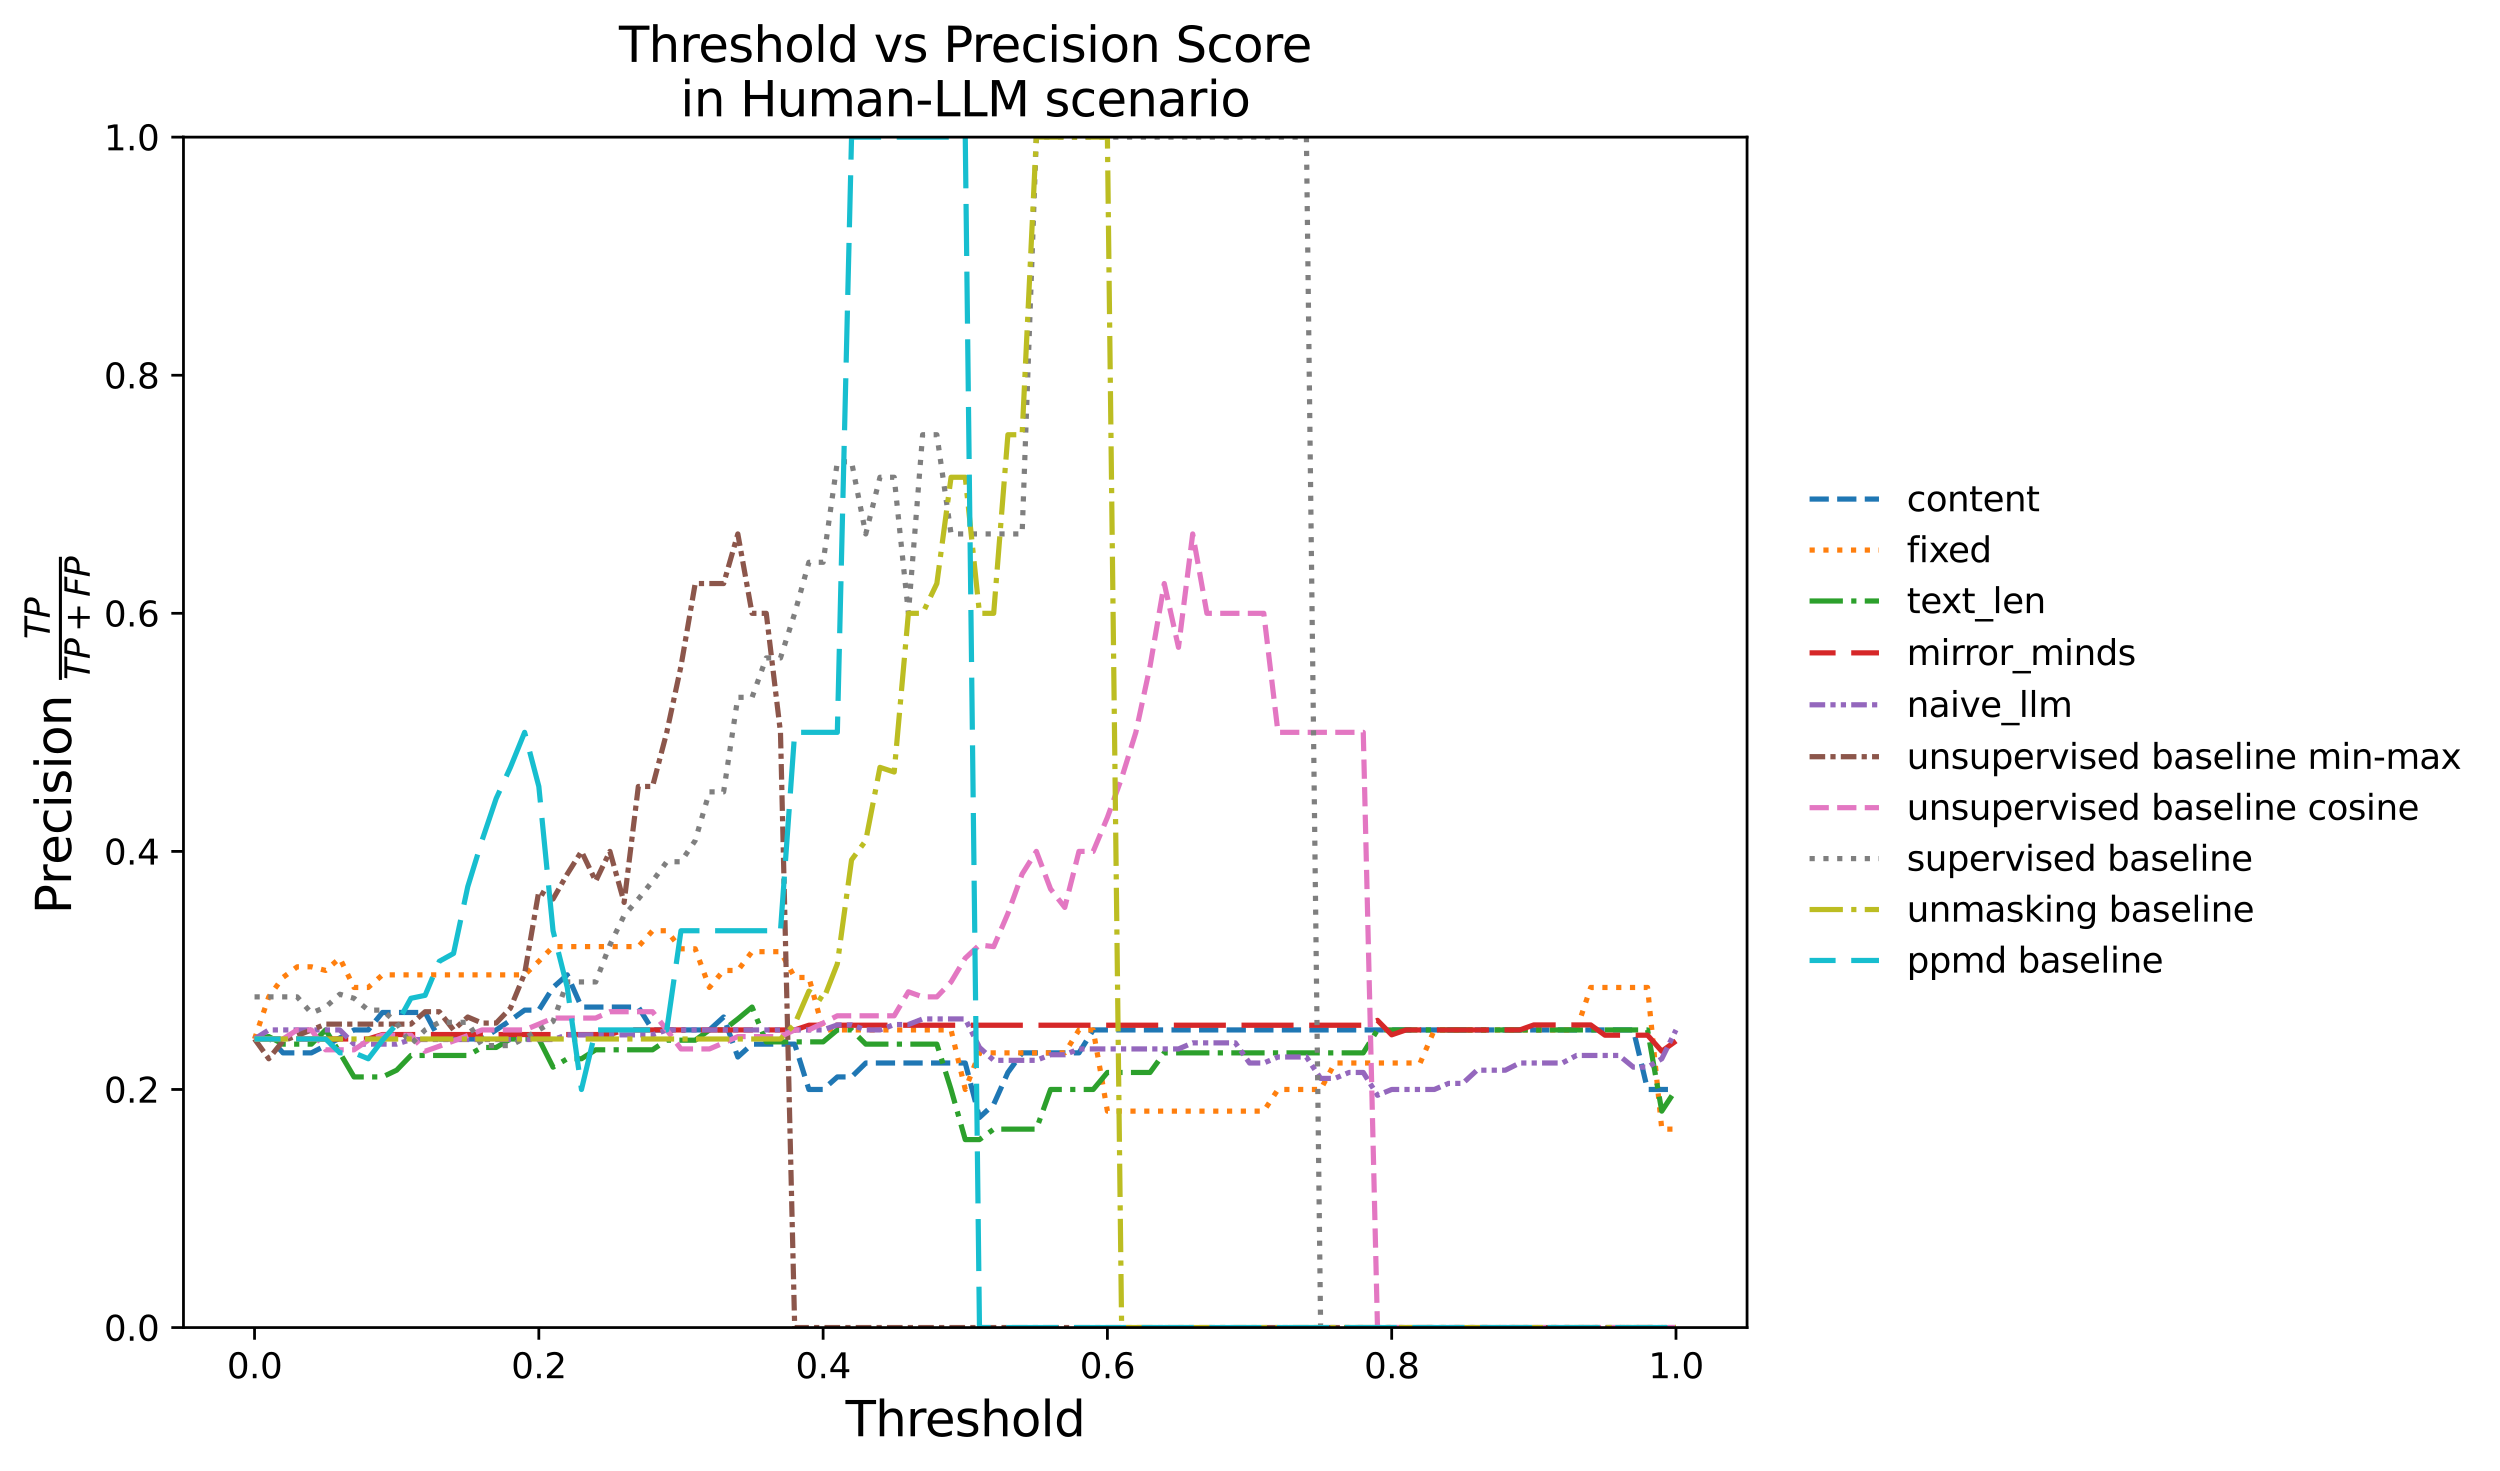 <?xml version="1.0" encoding="utf-8" standalone="no"?>
<!DOCTYPE svg PUBLIC "-//W3C//DTD SVG 1.1//EN"
  "http://www.w3.org/Graphics/SVG/1.1/DTD/svg11.dtd">
<svg xmlns:xlink="http://www.w3.org/1999/xlink" width="720.333pt" height="423.942pt" viewBox="0 0 720.333 423.942" xmlns="http://www.w3.org/2000/svg" version="1.1">
 <defs>
  <style type="text/css">*{stroke-linejoin: round; stroke-linecap: butt}</style>
 </defs>
 <g id="figure_1">
  <g id="patch_1">
   <path d="M 0 423.942 
L 720.333 423.942 
L 720.333 0 
L 0 0 
z
" style="fill: #ffffff"/>
  </g>
  <g id="axes_1">
   <g id="patch_2">
    <path d="M 52.863 382.515 
L 503.386 382.515 
L 503.386 39.515 
L 52.863 39.515 
z
" style="fill: #ffffff"/>
   </g>
   <g id="matplotlib.axis_1">
    <g id="xtick_1">
     <g id="line2d_1">
      <defs>
       <path id="m70b11cc7d7" d="M 0 0 
L 0 3.5 
" style="stroke: #000000; stroke-width: 0.8"/>
      </defs>
      <g>
       <use xlink:href="#m70b11cc7d7" x="73.341" y="382.515" style="stroke: #000000; stroke-width: 0.8"/>
      </g>
     </g>
     <g id="text_1">
      <!-- 0.0 -->
      <g transform="translate(65.39 397.113) scale(0.1 -0.1)">
       <defs>
        <path id="DejaVuSans-30" d="M 2034 4250 
Q 1547 4250 1301 3770 
Q 1056 3291 1056 2328 
Q 1056 1369 1301 889 
Q 1547 409 2034 409 
Q 2525 409 2770 889 
Q 3016 1369 3016 2328 
Q 3016 3291 2770 3770 
Q 2525 4250 2034 4250 
z
M 2034 4750 
Q 2819 4750 3233 4129 
Q 3647 3509 3647 2328 
Q 3647 1150 3233 529 
Q 2819 -91 2034 -91 
Q 1250 -91 836 529 
Q 422 1150 422 2328 
Q 422 3509 836 4129 
Q 1250 4750 2034 4750 
z
" transform="scale(0.016)"/>
        <path id="DejaVuSans-2e" d="M 684 794 
L 1344 794 
L 1344 0 
L 684 0 
L 684 794 
z
" transform="scale(0.016)"/>
       </defs>
       <use xlink:href="#DejaVuSans-30"/>
       <use xlink:href="#DejaVuSans-2e" transform="translate(63.623 0)"/>
       <use xlink:href="#DejaVuSans-30" transform="translate(95.41 0)"/>
      </g>
     </g>
    </g>
    <g id="xtick_2">
     <g id="line2d_2">
      <g>
       <use xlink:href="#m70b11cc7d7" x="155.255" y="382.515" style="stroke: #000000; stroke-width: 0.8"/>
      </g>
     </g>
     <g id="text_2">
      <!-- 0.2 -->
      <g transform="translate(147.303 397.113) scale(0.1 -0.1)">
       <defs>
        <path id="DejaVuSans-32" d="M 1228 531 
L 3431 531 
L 3431 0 
L 469 0 
L 469 531 
Q 828 903 1448 1529 
Q 2069 2156 2228 2338 
Q 2531 2678 2651 2914 
Q 2772 3150 2772 3378 
Q 2772 3750 2511 3984 
Q 2250 4219 1831 4219 
Q 1534 4219 1204 4116 
Q 875 4013 500 3803 
L 500 4441 
Q 881 4594 1212 4672 
Q 1544 4750 1819 4750 
Q 2544 4750 2975 4387 
Q 3406 4025 3406 3419 
Q 3406 3131 3298 2873 
Q 3191 2616 2906 2266 
Q 2828 2175 2409 1742 
Q 1991 1309 1228 531 
z
" transform="scale(0.016)"/>
       </defs>
       <use xlink:href="#DejaVuSans-30"/>
       <use xlink:href="#DejaVuSans-2e" transform="translate(63.623 0)"/>
       <use xlink:href="#DejaVuSans-32" transform="translate(95.41 0)"/>
      </g>
     </g>
    </g>
    <g id="xtick_3">
     <g id="line2d_3">
      <g>
       <use xlink:href="#m70b11cc7d7" x="237.168" y="382.515" style="stroke: #000000; stroke-width: 0.8"/>
      </g>
     </g>
     <g id="text_3">
      <!-- 0.4 -->
      <g transform="translate(229.216 397.113) scale(0.1 -0.1)">
       <defs>
        <path id="DejaVuSans-34" d="M 2419 4116 
L 825 1625 
L 2419 1625 
L 2419 4116 
z
M 2253 4666 
L 3047 4666 
L 3047 1625 
L 3713 1625 
L 3713 1100 
L 3047 1100 
L 3047 0 
L 2419 0 
L 2419 1100 
L 313 1100 
L 313 1709 
L 2253 4666 
z
" transform="scale(0.016)"/>
       </defs>
       <use xlink:href="#DejaVuSans-30"/>
       <use xlink:href="#DejaVuSans-2e" transform="translate(63.623 0)"/>
       <use xlink:href="#DejaVuSans-34" transform="translate(95.41 0)"/>
      </g>
     </g>
    </g>
    <g id="xtick_4">
     <g id="line2d_4">
      <g>
       <use xlink:href="#m70b11cc7d7" x="319.081" y="382.515" style="stroke: #000000; stroke-width: 0.8"/>
      </g>
     </g>
     <g id="text_4">
      <!-- 0.6 -->
      <g transform="translate(311.13 397.113) scale(0.1 -0.1)">
       <defs>
        <path id="DejaVuSans-36" d="M 2113 2584 
Q 1688 2584 1439 2293 
Q 1191 2003 1191 1497 
Q 1191 994 1439 701 
Q 1688 409 2113 409 
Q 2538 409 2786 701 
Q 3034 994 3034 1497 
Q 3034 2003 2786 2293 
Q 2538 2584 2113 2584 
z
M 3366 4563 
L 3366 3988 
Q 3128 4100 2886 4159 
Q 2644 4219 2406 4219 
Q 1781 4219 1451 3797 
Q 1122 3375 1075 2522 
Q 1259 2794 1537 2939 
Q 1816 3084 2150 3084 
Q 2853 3084 3261 2657 
Q 3669 2231 3669 1497 
Q 3669 778 3244 343 
Q 2819 -91 2113 -91 
Q 1303 -91 875 529 
Q 447 1150 447 2328 
Q 447 3434 972 4092 
Q 1497 4750 2381 4750 
Q 2619 4750 2861 4703 
Q 3103 4656 3366 4563 
z
" transform="scale(0.016)"/>
       </defs>
       <use xlink:href="#DejaVuSans-30"/>
       <use xlink:href="#DejaVuSans-2e" transform="translate(63.623 0)"/>
       <use xlink:href="#DejaVuSans-36" transform="translate(95.41 0)"/>
      </g>
     </g>
    </g>
    <g id="xtick_5">
     <g id="line2d_5">
      <g>
       <use xlink:href="#m70b11cc7d7" x="400.995" y="382.515" style="stroke: #000000; stroke-width: 0.8"/>
      </g>
     </g>
     <g id="text_5">
      <!-- 0.8 -->
      <g transform="translate(393.043 397.113) scale(0.1 -0.1)">
       <defs>
        <path id="DejaVuSans-38" d="M 2034 2216 
Q 1584 2216 1326 1975 
Q 1069 1734 1069 1313 
Q 1069 891 1326 650 
Q 1584 409 2034 409 
Q 2484 409 2743 651 
Q 3003 894 3003 1313 
Q 3003 1734 2745 1975 
Q 2488 2216 2034 2216 
z
M 1403 2484 
Q 997 2584 770 2862 
Q 544 3141 544 3541 
Q 544 4100 942 4425 
Q 1341 4750 2034 4750 
Q 2731 4750 3128 4425 
Q 3525 4100 3525 3541 
Q 3525 3141 3298 2862 
Q 3072 2584 2669 2484 
Q 3125 2378 3379 2068 
Q 3634 1759 3634 1313 
Q 3634 634 3220 271 
Q 2806 -91 2034 -91 
Q 1263 -91 848 271 
Q 434 634 434 1313 
Q 434 1759 690 2068 
Q 947 2378 1403 2484 
z
M 1172 3481 
Q 1172 3119 1398 2916 
Q 1625 2713 2034 2713 
Q 2441 2713 2670 2916 
Q 2900 3119 2900 3481 
Q 2900 3844 2670 4047 
Q 2441 4250 2034 4250 
Q 1625 4250 1398 4047 
Q 1172 3844 1172 3481 
z
" transform="scale(0.016)"/>
       </defs>
       <use xlink:href="#DejaVuSans-30"/>
       <use xlink:href="#DejaVuSans-2e" transform="translate(63.623 0)"/>
       <use xlink:href="#DejaVuSans-38" transform="translate(95.41 0)"/>
      </g>
     </g>
    </g>
    <g id="xtick_6">
     <g id="line2d_6">
      <g>
       <use xlink:href="#m70b11cc7d7" x="482.908" y="382.515" style="stroke: #000000; stroke-width: 0.8"/>
      </g>
     </g>
     <g id="text_6">
      <!-- 1.0 -->
      <g transform="translate(474.956 397.113) scale(0.1 -0.1)">
       <defs>
        <path id="DejaVuSans-31" d="M 794 531 
L 1825 531 
L 1825 4091 
L 703 3866 
L 703 4441 
L 1819 4666 
L 2450 4666 
L 2450 531 
L 3481 531 
L 3481 0 
L 794 0 
L 794 531 
z
" transform="scale(0.016)"/>
       </defs>
       <use xlink:href="#DejaVuSans-31"/>
       <use xlink:href="#DejaVuSans-2e" transform="translate(63.623 0)"/>
       <use xlink:href="#DejaVuSans-30" transform="translate(95.41 0)"/>
      </g>
     </g>
    </g>
    <g id="text_7">
     <!-- Threshold -->
     <g transform="translate(243.631 413.831) scale(0.14 -0.14)">
      <defs>
       <path id="DejaVuSans-54" d="M -19 4666 
L 3928 4666 
L 3928 4134 
L 2272 4134 
L 2272 0 
L 1638 0 
L 1638 4134 
L -19 4134 
L -19 4666 
z
" transform="scale(0.016)"/>
       <path id="DejaVuSans-68" d="M 3513 2113 
L 3513 0 
L 2938 0 
L 2938 2094 
Q 2938 2591 2744 2837 
Q 2550 3084 2163 3084 
Q 1697 3084 1428 2787 
Q 1159 2491 1159 1978 
L 1159 0 
L 581 0 
L 581 4863 
L 1159 4863 
L 1159 2956 
Q 1366 3272 1645 3428 
Q 1925 3584 2291 3584 
Q 2894 3584 3203 3211 
Q 3513 2838 3513 2113 
z
" transform="scale(0.016)"/>
       <path id="DejaVuSans-72" d="M 2631 2963 
Q 2534 3019 2420 3045 
Q 2306 3072 2169 3072 
Q 1681 3072 1420 2755 
Q 1159 2438 1159 1844 
L 1159 0 
L 581 0 
L 581 3500 
L 1159 3500 
L 1159 2956 
Q 1341 3275 1631 3429 
Q 1922 3584 2338 3584 
Q 2397 3584 2469 3576 
Q 2541 3569 2628 3553 
L 2631 2963 
z
" transform="scale(0.016)"/>
       <path id="DejaVuSans-65" d="M 3597 1894 
L 3597 1613 
L 953 1613 
Q 991 1019 1311 708 
Q 1631 397 2203 397 
Q 2534 397 2845 478 
Q 3156 559 3463 722 
L 3463 178 
Q 3153 47 2828 -22 
Q 2503 -91 2169 -91 
Q 1331 -91 842 396 
Q 353 884 353 1716 
Q 353 2575 817 3079 
Q 1281 3584 2069 3584 
Q 2775 3584 3186 3129 
Q 3597 2675 3597 1894 
z
M 3022 2063 
Q 3016 2534 2758 2815 
Q 2500 3097 2075 3097 
Q 1594 3097 1305 2825 
Q 1016 2553 972 2059 
L 3022 2063 
z
" transform="scale(0.016)"/>
       <path id="DejaVuSans-73" d="M 2834 3397 
L 2834 2853 
Q 2591 2978 2328 3040 
Q 2066 3103 1784 3103 
Q 1356 3103 1142 2972 
Q 928 2841 928 2578 
Q 928 2378 1081 2264 
Q 1234 2150 1697 2047 
L 1894 2003 
Q 2506 1872 2764 1633 
Q 3022 1394 3022 966 
Q 3022 478 2636 193 
Q 2250 -91 1575 -91 
Q 1294 -91 989 -36 
Q 684 19 347 128 
L 347 722 
Q 666 556 975 473 
Q 1284 391 1588 391 
Q 1994 391 2212 530 
Q 2431 669 2431 922 
Q 2431 1156 2273 1281 
Q 2116 1406 1581 1522 
L 1381 1569 
Q 847 1681 609 1914 
Q 372 2147 372 2553 
Q 372 3047 722 3315 
Q 1072 3584 1716 3584 
Q 2034 3584 2315 3537 
Q 2597 3491 2834 3397 
z
" transform="scale(0.016)"/>
       <path id="DejaVuSans-6f" d="M 1959 3097 
Q 1497 3097 1228 2736 
Q 959 2375 959 1747 
Q 959 1119 1226 758 
Q 1494 397 1959 397 
Q 2419 397 2687 759 
Q 2956 1122 2956 1747 
Q 2956 2369 2687 2733 
Q 2419 3097 1959 3097 
z
M 1959 3584 
Q 2709 3584 3137 3096 
Q 3566 2609 3566 1747 
Q 3566 888 3137 398 
Q 2709 -91 1959 -91 
Q 1206 -91 779 398 
Q 353 888 353 1747 
Q 353 2609 779 3096 
Q 1206 3584 1959 3584 
z
" transform="scale(0.016)"/>
       <path id="DejaVuSans-6c" d="M 603 4863 
L 1178 4863 
L 1178 0 
L 603 0 
L 603 4863 
z
" transform="scale(0.016)"/>
       <path id="DejaVuSans-64" d="M 2906 2969 
L 2906 4863 
L 3481 4863 
L 3481 0 
L 2906 0 
L 2906 525 
Q 2725 213 2448 61 
Q 2172 -91 1784 -91 
Q 1150 -91 751 415 
Q 353 922 353 1747 
Q 353 2572 751 3078 
Q 1150 3584 1784 3584 
Q 2172 3584 2448 3432 
Q 2725 3281 2906 2969 
z
M 947 1747 
Q 947 1113 1208 752 
Q 1469 391 1925 391 
Q 2381 391 2643 752 
Q 2906 1113 2906 1747 
Q 2906 2381 2643 2742 
Q 2381 3103 1925 3103 
Q 1469 3103 1208 2742 
Q 947 2381 947 1747 
z
" transform="scale(0.016)"/>
      </defs>
      <use xlink:href="#DejaVuSans-54"/>
      <use xlink:href="#DejaVuSans-68" transform="translate(61.084 0)"/>
      <use xlink:href="#DejaVuSans-72" transform="translate(124.463 0)"/>
      <use xlink:href="#DejaVuSans-65" transform="translate(163.326 0)"/>
      <use xlink:href="#DejaVuSans-73" transform="translate(224.85 0)"/>
      <use xlink:href="#DejaVuSans-68" transform="translate(276.949 0)"/>
      <use xlink:href="#DejaVuSans-6f" transform="translate(340.328 0)"/>
      <use xlink:href="#DejaVuSans-6c" transform="translate(401.51 0)"/>
      <use xlink:href="#DejaVuSans-64" transform="translate(429.293 0)"/>
     </g>
    </g>
   </g>
   <g id="matplotlib.axis_2">
    <g id="ytick_1">
     <g id="line2d_7">
      <defs>
       <path id="m0606073ed1" d="M 0 0 
L -3.5 0 
" style="stroke: #000000; stroke-width: 0.8"/>
      </defs>
      <g>
       <use xlink:href="#m0606073ed1" x="52.863" y="382.515" style="stroke: #000000; stroke-width: 0.8"/>
      </g>
     </g>
     <g id="text_8">
      <!-- 0.0 -->
      <g transform="translate(29.96 386.314) scale(0.1 -0.1)">
       <use xlink:href="#DejaVuSans-30"/>
       <use xlink:href="#DejaVuSans-2e" transform="translate(63.623 0)"/>
       <use xlink:href="#DejaVuSans-30" transform="translate(95.41 0)"/>
      </g>
     </g>
    </g>
    <g id="ytick_2">
     <g id="line2d_8">
      <g>
       <use xlink:href="#m0606073ed1" x="52.863" y="313.915" style="stroke: #000000; stroke-width: 0.8"/>
      </g>
     </g>
     <g id="text_9">
      <!-- 0.2 -->
      <g transform="translate(29.96 317.714) scale(0.1 -0.1)">
       <use xlink:href="#DejaVuSans-30"/>
       <use xlink:href="#DejaVuSans-2e" transform="translate(63.623 0)"/>
       <use xlink:href="#DejaVuSans-32" transform="translate(95.41 0)"/>
      </g>
     </g>
    </g>
    <g id="ytick_3">
     <g id="line2d_9">
      <g>
       <use xlink:href="#m0606073ed1" x="52.863" y="245.315" style="stroke: #000000; stroke-width: 0.8"/>
      </g>
     </g>
     <g id="text_10">
      <!-- 0.4 -->
      <g transform="translate(29.96 249.114) scale(0.1 -0.1)">
       <use xlink:href="#DejaVuSans-30"/>
       <use xlink:href="#DejaVuSans-2e" transform="translate(63.623 0)"/>
       <use xlink:href="#DejaVuSans-34" transform="translate(95.41 0)"/>
      </g>
     </g>
    </g>
    <g id="ytick_4">
     <g id="line2d_10">
      <g>
       <use xlink:href="#m0606073ed1" x="52.863" y="176.715" style="stroke: #000000; stroke-width: 0.8"/>
      </g>
     </g>
     <g id="text_11">
      <!-- 0.6 -->
      <g transform="translate(29.96 180.514) scale(0.1 -0.1)">
       <use xlink:href="#DejaVuSans-30"/>
       <use xlink:href="#DejaVuSans-2e" transform="translate(63.623 0)"/>
       <use xlink:href="#DejaVuSans-36" transform="translate(95.41 0)"/>
      </g>
     </g>
    </g>
    <g id="ytick_5">
     <g id="line2d_11">
      <g>
       <use xlink:href="#m0606073ed1" x="52.863" y="108.115" style="stroke: #000000; stroke-width: 0.8"/>
      </g>
     </g>
     <g id="text_12">
      <!-- 0.8 -->
      <g transform="translate(29.96 111.914) scale(0.1 -0.1)">
       <use xlink:href="#DejaVuSans-30"/>
       <use xlink:href="#DejaVuSans-2e" transform="translate(63.623 0)"/>
       <use xlink:href="#DejaVuSans-38" transform="translate(95.41 0)"/>
      </g>
     </g>
    </g>
    <g id="ytick_6">
     <g id="line2d_12">
      <g>
       <use xlink:href="#m0606073ed1" x="52.863" y="39.515" style="stroke: #000000; stroke-width: 0.8"/>
      </g>
     </g>
     <g id="text_13">
      <!-- 1.0 -->
      <g transform="translate(29.96 43.314) scale(0.1 -0.1)">
       <use xlink:href="#DejaVuSans-31"/>
       <use xlink:href="#DejaVuSans-2e" transform="translate(63.623 0)"/>
       <use xlink:href="#DejaVuSans-30" transform="translate(95.41 0)"/>
      </g>
     </g>
    </g>
    <g id="text_14">
     <!-- Precision $\frac{{TP}}{{TP + FP}}$ -->
     <g transform="translate(20.5 263.375) rotate(-90) scale(0.14 -0.14)">
      <defs>
       <path id="DejaVuSans-50" d="M 1259 4147 
L 1259 2394 
L 2053 2394 
Q 2494 2394 2734 2622 
Q 2975 2850 2975 3272 
Q 2975 3691 2734 3919 
Q 2494 4147 2053 4147 
L 1259 4147 
z
M 628 4666 
L 2053 4666 
Q 2838 4666 3239 4311 
Q 3641 3956 3641 3272 
Q 3641 2581 3239 2228 
Q 2838 1875 2053 1875 
L 1259 1875 
L 1259 0 
L 628 0 
L 628 4666 
z
" transform="scale(0.016)"/>
       <path id="DejaVuSans-63" d="M 3122 3366 
L 3122 2828 
Q 2878 2963 2633 3030 
Q 2388 3097 2138 3097 
Q 1578 3097 1268 2742 
Q 959 2388 959 1747 
Q 959 1106 1268 751 
Q 1578 397 2138 397 
Q 2388 397 2633 464 
Q 2878 531 3122 666 
L 3122 134 
Q 2881 22 2623 -34 
Q 2366 -91 2075 -91 
Q 1284 -91 818 406 
Q 353 903 353 1747 
Q 353 2603 823 3093 
Q 1294 3584 2113 3584 
Q 2378 3584 2631 3529 
Q 2884 3475 3122 3366 
z
" transform="scale(0.016)"/>
       <path id="DejaVuSans-69" d="M 603 3500 
L 1178 3500 
L 1178 0 
L 603 0 
L 603 3500 
z
M 603 4863 
L 1178 4863 
L 1178 4134 
L 603 4134 
L 603 4863 
z
" transform="scale(0.016)"/>
       <path id="DejaVuSans-6e" d="M 3513 2113 
L 3513 0 
L 2938 0 
L 2938 2094 
Q 2938 2591 2744 2837 
Q 2550 3084 2163 3084 
Q 1697 3084 1428 2787 
Q 1159 2491 1159 1978 
L 1159 0 
L 581 0 
L 581 3500 
L 1159 3500 
L 1159 2956 
Q 1366 3272 1645 3428 
Q 1925 3584 2291 3584 
Q 2894 3584 3203 3211 
Q 3513 2838 3513 2113 
z
" transform="scale(0.016)"/>
       <path id="DejaVuSans-20" transform="scale(0.016)"/>
       <path id="DejaVuSans-Oblique-54" d="M 378 4666 
L 4325 4666 
L 4225 4134 
L 2559 4134 
L 1759 0 
L 1125 0 
L 1925 4134 
L 275 4134 
L 378 4666 
z
" transform="scale(0.016)"/>
       <path id="DejaVuSans-Oblique-50" d="M 1081 4666 
L 2541 4666 
Q 3178 4666 3512 4369 
Q 3847 4072 3847 3500 
Q 3847 2731 3353 2303 
Q 2859 1875 1966 1875 
L 1172 1875 
L 806 0 
L 172 0 
L 1081 4666 
z
M 1613 4147 
L 1275 2394 
L 2069 2394 
Q 2606 2394 2893 2669 
Q 3181 2944 3181 3456 
Q 3181 3784 2986 3965 
Q 2791 4147 2438 4147 
L 1613 4147 
z
" transform="scale(0.016)"/>
       <path id="DejaVuSans-2b" d="M 2944 4013 
L 2944 2272 
L 4684 2272 
L 4684 1741 
L 2944 1741 
L 2944 0 
L 2419 0 
L 2419 1741 
L 678 1741 
L 678 2272 
L 2419 2272 
L 2419 4013 
L 2944 4013 
z
" transform="scale(0.016)"/>
       <path id="DejaVuSans-Oblique-46" d="M 1081 4666 
L 3756 4666 
L 3653 4134 
L 1606 4134 
L 1338 2759 
L 3188 2759 
L 3084 2228 
L 1234 2228 
L 800 0 
L 172 0 
L 1081 4666 
z
" transform="scale(0.016)"/>
      </defs>
      <use xlink:href="#DejaVuSans-50" transform="translate(0 0.169)"/>
      <use xlink:href="#DejaVuSans-72" transform="translate(60.303 0.169)"/>
      <use xlink:href="#DejaVuSans-65" transform="translate(101.416 0.169)"/>
      <use xlink:href="#DejaVuSans-63" transform="translate(162.939 0.169)"/>
      <use xlink:href="#DejaVuSans-69" transform="translate(217.92 0.169)"/>
      <use xlink:href="#DejaVuSans-73" transform="translate(245.703 0.169)"/>
      <use xlink:href="#DejaVuSans-69" transform="translate(297.803 0.169)"/>
      <use xlink:href="#DejaVuSans-6f" transform="translate(325.586 0.169)"/>
      <use xlink:href="#DejaVuSans-6e" transform="translate(386.768 0.169)"/>
      <use xlink:href="#DejaVuSans-20" transform="translate(450.146 0.169)"/>
      <use xlink:href="#DejaVuSans-Oblique-54" transform="translate(565.934 43.966) scale(0.7)"/>
      <use xlink:href="#DejaVuSans-Oblique-50" transform="translate(608.692 43.966) scale(0.7)"/>
      <use xlink:href="#DejaVuSans-Oblique-54" transform="translate(481.934 -38.319) scale(0.7)"/>
      <use xlink:href="#DejaVuSans-Oblique-50" transform="translate(524.692 -38.319) scale(0.7)"/>
      <use xlink:href="#DejaVuSans-2b" transform="translate(580.542 -38.319) scale(0.7)"/>
      <use xlink:href="#DejaVuSans-Oblique-46" transform="translate(652.832 -38.319) scale(0.7)"/>
      <use xlink:href="#DejaVuSans-Oblique-50" transform="translate(693.096 -38.319) scale(0.7)"/>
      <path d="M 481.934 18.966 
L 481.934 25.216 
L 735.308 25.216 
L 735.308 18.966 
L 481.934 18.966 
z
"/>
     </g>
    </g>
   </g>
   <g id="line2d_13">
    <path d="M 73.341 299.363 
L 77.437 298.856 
L 81.533 303.361 
L 85.628 303.361 
L 89.724 303.361 
L 93.82 301.278 
L 97.915 299.082 
L 102.011 296.765 
L 106.107 296.765 
L 110.202 291.721 
L 114.298 291.721 
L 118.394 291.721 
L 122.489 291.721 
L 126.585 299.363 
L 130.681 299.363 
L 134.776 299.363 
L 138.872 299.363 
L 142.968 296.765 
L 147.063 293.999 
L 151.159 291.048 
L 155.255 291.048 
L 159.35 284.515 
L 163.446 280.885 
L 167.542 290.169 
L 171.637 290.169 
L 175.733 290.169 
L 179.829 290.169 
L 183.924 290.169 
L 188.02 296.765 
L 192.116 296.765 
L 196.211 296.765 
L 200.307 296.765 
L 204.403 296.765 
L 208.498 293.036 
L 212.594 304.56 
L 216.69 300.848 
L 220.785 300.848 
L 224.881 300.848 
L 228.977 300.848 
L 233.072 313.915 
L 237.168 313.915 
L 241.264 310.304 
L 245.359 310.304 
L 249.455 306.293 
L 253.551 306.293 
L 257.646 306.293 
L 261.742 306.293 
L 265.838 306.293 
L 269.933 306.293 
L 274.029 306.293 
L 278.125 306.293 
L 282.22 321.985 
L 286.316 318.202 
L 290.412 309.015 
L 294.507 303.361 
L 298.603 303.361 
L 302.699 303.361 
L 306.794 303.361 
L 310.89 303.361 
L 314.986 296.765 
L 319.081 296.765 
L 323.177 296.765 
L 327.273 296.765 
L 331.368 296.765 
L 335.464 296.765 
L 339.56 296.765 
L 343.655 296.765 
L 347.751 296.765 
L 351.847 296.765 
L 355.942 296.765 
L 360.038 296.765 
L 364.134 296.765 
L 368.229 296.765 
L 372.325 296.765 
L 376.421 296.765 
L 380.516 296.765 
L 384.612 296.765 
L 388.708 296.765 
L 392.803 296.765 
L 396.899 296.765 
L 400.995 296.765 
L 405.09 296.765 
L 409.186 296.765 
L 413.282 296.765 
L 417.377 296.765 
L 421.473 296.765 
L 425.569 296.765 
L 429.664 296.765 
L 433.76 296.765 
L 437.856 296.765 
L 441.951 296.765 
L 446.047 296.765 
L 450.142 296.765 
L 454.238 296.765 
L 458.334 296.765 
L 462.429 296.765 
L 466.525 296.765 
L 470.621 296.765 
L 474.716 313.915 
L 478.812 313.915 
L 482.908 313.915 
" clip-path="url(#pc5c7d8503c)" style="fill: none; stroke-dasharray: 5.55,2.4; stroke-dashoffset: 0; stroke: #1f77b4; stroke-width: 1.5"/>
   </g>
   <g id="line2d_14">
    <path d="M 73.341 299.363 
L 77.437 287.237 
L 81.533 281.632 
L 85.628 278.575 
L 89.724 278.575 
L 93.82 279.615 
L 97.915 276.066 
L 102.011 284.515 
L 106.107 284.515 
L 110.202 280.885 
L 114.298 280.885 
L 118.394 280.885 
L 122.489 280.885 
L 126.585 280.885 
L 130.681 280.885 
L 134.776 280.885 
L 138.872 280.885 
L 142.968 280.885 
L 147.063 280.885 
L 151.159 280.885 
L 155.255 276.976 
L 159.35 272.755 
L 163.446 272.755 
L 167.542 272.755 
L 171.637 272.755 
L 175.733 272.755 
L 179.829 272.755 
L 183.924 272.755 
L 188.02 268.181 
L 192.116 268.181 
L 196.211 273.378 
L 200.307 273.378 
L 204.403 284.515 
L 208.498 279.615 
L 212.594 279.615 
L 216.69 274.199 
L 220.785 274.199 
L 224.881 274.199 
L 228.977 281.632 
L 233.072 281.632 
L 237.168 296.765 
L 241.264 296.765 
L 245.359 296.765 
L 249.455 296.765 
L 253.551 296.765 
L 257.646 296.765 
L 261.742 296.765 
L 265.838 296.765 
L 269.933 296.765 
L 274.029 296.765 
L 278.125 313.915 
L 282.22 303.361 
L 286.316 303.361 
L 290.412 303.361 
L 294.507 303.361 
L 298.603 303.361 
L 302.699 303.361 
L 306.794 303.361 
L 310.89 296.765 
L 314.986 296.765 
L 319.081 320.151 
L 323.177 320.151 
L 327.273 320.151 
L 331.368 320.151 
L 335.464 320.151 
L 339.56 320.151 
L 343.655 320.151 
L 347.751 320.151 
L 351.847 320.151 
L 355.942 320.151 
L 360.038 320.151 
L 364.134 320.151 
L 368.229 313.915 
L 372.325 313.915 
L 376.421 313.915 
L 380.516 313.915 
L 384.612 306.293 
L 388.708 306.293 
L 392.803 306.293 
L 396.899 306.293 
L 400.995 306.293 
L 405.09 306.293 
L 409.186 306.293 
L 413.282 296.765 
L 417.377 296.765 
L 421.473 296.765 
L 425.569 296.765 
L 429.664 296.765 
L 433.76 296.765 
L 437.856 296.765 
L 441.951 296.765 
L 446.047 296.765 
L 450.142 296.765 
L 454.238 296.765 
L 458.334 284.515 
L 462.429 284.515 
L 466.525 284.515 
L 470.621 284.515 
L 474.716 284.515 
L 478.812 325.348 
L 482.908 325.348 
" clip-path="url(#pc5c7d8503c)" style="fill: none; stroke-dasharray: 1.5,2.475; stroke-dashoffset: 0; stroke: #ff7f0e; stroke-width: 1.5"/>
   </g>
   <g id="line2d_15">
    <path d="M 73.341 299.363 
L 77.437 298.67 
L 81.533 300.848 
L 85.628 300.848 
L 89.724 300.848 
L 93.82 296.765 
L 97.915 303.361 
L 102.011 310.304 
L 106.107 310.304 
L 110.202 310.304 
L 114.298 308.353 
L 118.394 304.115 
L 122.489 304.115 
L 126.585 304.115 
L 130.681 304.115 
L 134.776 304.115 
L 138.872 301.809 
L 142.968 301.809 
L 147.063 299.363 
L 151.159 299.363 
L 155.255 299.363 
L 159.35 307.483 
L 163.446 305.063 
L 167.542 305.063 
L 171.637 302.481 
L 175.733 302.481 
L 179.829 302.481 
L 183.924 302.481 
L 188.02 302.481 
L 192.116 299.722 
L 196.211 299.722 
L 200.307 299.722 
L 204.403 296.765 
L 208.498 296.765 
L 212.594 293.589 
L 216.69 290.169 
L 220.785 300.195 
L 224.881 300.195 
L 228.977 300.195 
L 233.072 300.195 
L 237.168 300.195 
L 241.264 296.765 
L 245.359 296.765 
L 249.455 300.848 
L 253.551 300.848 
L 257.646 300.848 
L 261.742 300.848 
L 265.838 300.848 
L 269.933 300.848 
L 274.029 313.915 
L 278.125 328.357 
L 282.22 328.357 
L 286.316 325.348 
L 290.412 325.348 
L 294.507 325.348 
L 298.603 325.348 
L 302.699 313.915 
L 306.794 313.915 
L 310.89 313.915 
L 314.986 313.915 
L 319.081 309.015 
L 323.177 309.015 
L 327.273 309.015 
L 331.368 309.015 
L 335.464 303.361 
L 339.56 303.361 
L 343.655 303.361 
L 347.751 303.361 
L 351.847 303.361 
L 355.942 303.361 
L 360.038 303.361 
L 364.134 303.361 
L 368.229 303.361 
L 372.325 303.361 
L 376.421 303.361 
L 380.516 303.361 
L 384.612 303.361 
L 388.708 303.361 
L 392.803 303.361 
L 396.899 296.765 
L 400.995 296.765 
L 405.09 296.765 
L 409.186 296.765 
L 413.282 296.765 
L 417.377 296.765 
L 421.473 296.765 
L 425.569 296.765 
L 429.664 296.765 
L 433.76 296.765 
L 437.856 296.765 
L 441.951 296.765 
L 446.047 296.765 
L 450.142 296.765 
L 454.238 296.765 
L 458.334 296.765 
L 462.429 296.765 
L 466.525 296.765 
L 470.621 296.765 
L 474.716 296.765 
L 478.812 320.151 
L 482.908 313.915 
" clip-path="url(#pc5c7d8503c)" style="fill: none; stroke-dasharray: 9.6,2.4,1.5,2.4; stroke-dashoffset: 0; stroke: #2ca02c; stroke-width: 1.5"/>
   </g>
   <g id="line2d_16">
    <path d="M 73.341 299.363 
L 77.437 299.363 
L 81.533 299.363 
L 85.628 299.363 
L 89.724 299.363 
L 93.82 299.363 
L 97.915 299.363 
L 102.011 299.363 
L 106.107 299.363 
L 110.202 298.084 
L 114.298 298.084 
L 118.394 298.084 
L 122.489 298.084 
L 126.585 298.084 
L 130.681 298.084 
L 134.776 298.084 
L 138.872 298.084 
L 142.968 298.084 
L 147.063 298.084 
L 151.159 298.084 
L 155.255 298.084 
L 159.35 298.084 
L 163.446 298.084 
L 167.542 298.084 
L 171.637 298.084 
L 175.733 298.084 
L 179.829 296.765 
L 183.924 296.765 
L 188.02 296.765 
L 192.116 296.765 
L 196.211 296.765 
L 200.307 296.765 
L 204.403 296.765 
L 208.498 296.765 
L 212.594 296.765 
L 216.69 296.765 
L 220.785 296.765 
L 224.881 296.765 
L 228.977 296.765 
L 233.072 295.404 
L 237.168 295.404 
L 241.264 295.404 
L 245.359 295.404 
L 249.455 295.404 
L 253.551 295.404 
L 257.646 295.404 
L 261.742 295.404 
L 265.838 295.404 
L 269.933 295.404 
L 274.029 295.404 
L 278.125 295.404 
L 282.22 295.404 
L 286.316 295.404 
L 290.412 295.404 
L 294.507 295.404 
L 298.603 295.404 
L 302.699 295.404 
L 306.794 295.404 
L 310.89 295.404 
L 314.986 295.404 
L 319.081 295.404 
L 323.177 295.404 
L 327.273 295.404 
L 331.368 295.404 
L 335.464 295.404 
L 339.56 295.404 
L 343.655 295.404 
L 347.751 295.404 
L 351.847 295.404 
L 355.942 295.404 
L 360.038 295.404 
L 364.134 295.404 
L 368.229 295.404 
L 372.325 295.404 
L 376.421 295.404 
L 380.516 295.404 
L 384.612 295.404 
L 388.708 295.404 
L 392.803 295.404 
L 396.899 293.999 
L 400.995 298.17 
L 405.09 296.765 
L 409.186 296.765 
L 413.282 296.765 
L 417.377 296.765 
L 421.473 296.765 
L 425.569 296.765 
L 429.664 296.765 
L 433.76 296.765 
L 437.856 296.765 
L 441.951 295.311 
L 446.047 295.311 
L 450.142 295.311 
L 454.238 295.311 
L 458.334 295.311 
L 462.429 298.269 
L 466.525 298.269 
L 470.621 298.269 
L 474.716 298.269 
L 478.812 302.89 
L 482.908 299.941 
" clip-path="url(#pc5c7d8503c)" style="fill: none; stroke-dasharray: 15,4.5; stroke-dashoffset: 7.5; stroke: #d62728; stroke-width: 1.5"/>
   </g>
   <g id="line2d_17">
    <path d="M 73.341 299.363 
L 77.437 296.765 
L 81.533 296.765 
L 85.628 296.765 
L 89.724 296.765 
L 93.82 296.765 
L 97.915 296.765 
L 102.011 300.848 
L 106.107 300.848 
L 110.202 300.848 
L 114.298 300.848 
L 118.394 299.531 
L 122.489 299.531 
L 126.585 299.531 
L 130.681 299.531 
L 134.776 299.531 
L 138.872 299.531 
L 142.968 299.531 
L 147.063 299.531 
L 151.159 299.531 
L 155.255 299.531 
L 159.35 299.531 
L 163.446 298.17 
L 167.542 298.17 
L 171.637 298.17 
L 175.733 298.17 
L 179.829 298.17 
L 183.924 298.17 
L 188.02 298.17 
L 192.116 296.765 
L 196.211 296.765 
L 200.307 296.765 
L 204.403 296.765 
L 208.498 296.765 
L 212.594 296.765 
L 216.69 296.765 
L 220.785 296.765 
L 224.881 296.765 
L 228.977 296.765 
L 233.072 296.765 
L 237.168 296.765 
L 241.264 295.311 
L 245.359 295.311 
L 249.455 296.765 
L 253.551 296.765 
L 257.646 295.206 
L 261.742 295.206 
L 265.838 293.589 
L 269.933 293.589 
L 274.029 293.589 
L 278.125 293.589 
L 282.22 301.809 
L 286.316 305.515 
L 290.412 305.515 
L 294.507 305.515 
L 298.603 305.515 
L 302.699 303.911 
L 306.794 303.911 
L 310.89 302.238 
L 314.986 302.238 
L 319.081 302.238 
L 323.177 302.238 
L 327.273 302.238 
L 331.368 302.238 
L 335.464 302.238 
L 339.56 302.238 
L 343.655 300.493 
L 347.751 300.493 
L 351.847 300.493 
L 355.942 300.493 
L 360.038 306.293 
L 364.134 306.293 
L 368.229 304.56 
L 372.325 304.56 
L 376.421 304.56 
L 380.516 310.724 
L 384.612 310.724 
L 388.708 309.015 
L 392.803 309.015 
L 396.899 315.588 
L 400.995 313.915 
L 405.09 313.915 
L 409.186 313.915 
L 413.282 313.915 
L 417.377 312.156 
L 421.473 312.156 
L 425.569 308.353 
L 429.664 308.353 
L 433.76 308.353 
L 437.856 306.293 
L 441.951 306.293 
L 446.047 306.293 
L 450.142 306.293 
L 454.238 304.115 
L 458.334 304.115 
L 462.429 304.115 
L 466.525 304.115 
L 470.621 307.483 
L 474.716 307.483 
L 478.812 305.063 
L 482.908 296.765 
" clip-path="url(#pc5c7d8503c)" style="fill: none; stroke-dasharray: 4.5,1.5,1.5,1.5,1.5,1.5; stroke-dashoffset: 0; stroke: #9467bd; stroke-width: 1.5"/>
   </g>
   <g id="line2d_18">
    <path d="M 73.341 299.363 
L 77.437 305.063 
L 81.533 299.941 
L 85.628 298.383 
L 89.724 296.765 
L 93.82 295.083 
L 97.915 295.083 
L 102.011 295.083 
L 106.107 295.083 
L 110.202 295.083 
L 114.298 295.083 
L 118.394 295.083 
L 122.489 291.515 
L 126.585 291.515 
L 130.681 296.765 
L 134.776 293.036 
L 138.872 294.771 
L 142.968 294.771 
L 147.063 290.49 
L 151.159 280.542 
L 155.255 256.748 
L 159.35 259.035 
L 163.446 251.848 
L 167.542 245.315 
L 171.637 253.89 
L 175.733 245.315 
L 179.829 260.015 
L 183.924 226.606 
L 188.02 226.606 
L 192.116 211.015 
L 196.211 191.959 
L 200.307 168.14 
L 204.403 168.14 
L 208.498 168.14 
L 212.594 153.848 
L 216.69 176.715 
L 220.785 176.715 
L 224.881 211.015 
L 228.977 382.515 
L 233.072 382.515 
L 237.168 382.515 
L 241.264 382.515 
L 245.359 382.515 
L 249.455 382.515 
L 253.551 382.515 
L 257.646 382.515 
L 261.742 382.515 
L 265.838 382.515 
L 269.933 382.515 
L 274.029 382.515 
L 278.125 382.515 
L 282.22 382.515 
L 286.316 382.515 
L 290.412 382.515 
L 294.507 382.515 
L 298.603 382.515 
L 302.699 382.515 
L 306.794 382.515 
L 310.89 382.515 
L 314.986 382.515 
L 319.081 382.515 
L 323.177 382.515 
L 327.273 382.515 
L 331.368 382.515 
L 335.464 382.515 
L 339.56 382.515 
L 343.655 382.515 
L 347.751 382.515 
L 351.847 382.515 
L 355.942 382.515 
L 360.038 382.515 
L 364.134 382.515 
L 368.229 382.515 
L 372.325 382.515 
L 376.421 382.515 
L 380.516 382.515 
L 384.612 382.515 
L 388.708 382.515 
L 392.803 382.515 
L 396.899 382.515 
L 400.995 382.515 
L 405.09 382.515 
L 409.186 382.515 
L 413.282 382.515 
L 417.377 382.515 
L 421.473 382.515 
L 425.569 382.515 
L 429.664 382.515 
L 433.76 382.515 
L 437.856 382.515 
L 441.951 382.515 
L 446.047 382.515 
L 450.142 382.515 
L 454.238 382.515 
L 458.334 382.515 
L 462.429 382.515 
L 466.525 382.515 
L 470.621 382.515 
L 474.716 382.515 
L 478.812 382.515 
L 482.908 382.515 
" clip-path="url(#pc5c7d8503c)" style="fill: none; stroke-dasharray: 4.5,1.5,1.5,1.5; stroke-dashoffset: 0; stroke: #8c564b; stroke-width: 1.5"/>
   </g>
   <g id="line2d_19">
    <path d="M 73.341 299.363 
L 77.437 299.363 
L 81.533 299.363 
L 85.628 296.765 
L 89.724 296.765 
L 93.82 302.481 
L 97.915 302.481 
L 102.011 302.481 
L 106.107 299.722 
L 110.202 298.269 
L 114.298 298.269 
L 118.394 298.269 
L 122.489 302.89 
L 126.585 301.442 
L 130.681 299.941 
L 134.776 298.383 
L 138.872 296.765 
L 142.968 296.765 
L 147.063 296.765 
L 151.159 296.765 
L 155.255 295.083 
L 159.35 293.335 
L 163.446 293.335 
L 167.542 293.335 
L 171.637 293.335 
L 175.733 291.515 
L 179.829 291.515 
L 183.924 291.515 
L 188.02 291.515 
L 192.116 296.765 
L 196.211 302.238 
L 200.307 302.238 
L 204.403 302.238 
L 208.498 300.493 
L 212.594 298.67 
L 216.69 298.67 
L 220.785 298.67 
L 224.881 298.67 
L 228.977 296.765 
L 233.072 296.765 
L 237.168 294.771 
L 241.264 292.681 
L 245.359 292.681 
L 249.455 292.681 
L 253.551 292.681 
L 257.646 292.681 
L 261.742 285.771 
L 265.838 287.237 
L 269.933 287.237 
L 274.029 282.934 
L 278.125 276.066 
L 282.22 272.265 
L 286.316 272.755 
L 290.412 263.21 
L 294.507 251.848 
L 298.603 245.315 
L 302.699 256.146 
L 306.794 261.456 
L 310.89 245.315 
L 314.986 245.315 
L 319.081 235.515 
L 323.177 224.207 
L 327.273 211.015 
L 331.368 191.959 
L 335.464 168.14 
L 339.56 186.515 
L 343.655 153.848 
L 347.751 176.715 
L 351.847 176.715 
L 355.942 176.715 
L 360.038 176.715 
L 364.134 176.715 
L 368.229 211.015 
L 372.325 211.015 
L 376.421 211.015 
L 380.516 211.015 
L 384.612 211.015 
L 388.708 211.015 
L 392.803 211.015 
L 396.899 382.515 
L 400.995 382.515 
L 405.09 382.515 
L 409.186 382.515 
L 413.282 382.515 
L 417.377 382.515 
L 421.473 382.515 
L 425.569 382.515 
L 429.664 382.515 
L 433.76 382.515 
L 437.856 382.515 
L 441.951 382.515 
L 446.047 382.515 
L 450.142 382.515 
L 454.238 382.515 
L 458.334 382.515 
L 462.429 382.515 
L 466.525 382.515 
L 470.621 382.515 
L 474.716 382.515 
L 478.812 382.515 
L 482.908 382.515 
" clip-path="url(#pc5c7d8503c)" style="fill: none; stroke-dasharray: 5.55,2.4; stroke-dashoffset: 0; stroke: #e377c2; stroke-width: 1.5"/>
   </g>
   <g id="line2d_20">
    <path d="M 73.341 287.237 
L 77.437 287.237 
L 81.533 287.237 
L 85.628 287.237 
L 89.724 291.911 
L 93.82 290.169 
L 97.915 286.475 
L 102.011 287.642 
L 106.107 291.048 
L 110.202 291.048 
L 114.298 294.771 
L 118.394 300.848 
L 122.489 296.765 
L 126.585 294.566 
L 130.681 294.566 
L 134.776 294.566 
L 138.872 301.278 
L 142.968 301.278 
L 147.063 301.278 
L 151.159 299.082 
L 155.255 296.765 
L 159.35 294.315 
L 163.446 282.934 
L 167.542 282.934 
L 171.637 282.934 
L 175.733 272.265 
L 179.829 263.784 
L 183.924 259.035 
L 188.02 253.89 
L 192.116 248.297 
L 196.211 248.297 
L 200.307 242.197 
L 204.403 228.165 
L 208.498 228.165 
L 212.594 200.927 
L 216.69 200.927 
L 220.785 189.577 
L 224.881 189.577 
L 228.977 176.715 
L 233.072 162.015 
L 237.168 162.015 
L 241.264 133.06 
L 245.359 133.06 
L 249.455 153.848 
L 253.551 137.515 
L 257.646 137.515 
L 261.742 176.715 
L 265.838 125.265 
L 269.933 125.265 
L 274.029 153.848 
L 278.125 153.848 
L 282.22 153.848 
L 286.316 153.848 
L 290.412 153.848 
L 294.507 153.848 
L 298.603 39.515 
L 302.699 39.515 
L 306.794 39.515 
L 310.89 39.515 
L 314.986 39.515 
L 319.081 39.515 
L 323.177 39.515 
L 327.273 39.515 
L 331.368 39.515 
L 335.464 39.515 
L 339.56 39.515 
L 343.655 39.515 
L 347.751 39.515 
L 351.847 39.515 
L 355.942 39.515 
L 360.038 39.515 
L 364.134 39.515 
L 368.229 39.515 
L 372.325 39.515 
L 376.421 39.515 
L 380.516 382.515 
L 384.612 382.515 
L 388.708 382.515 
L 392.803 382.515 
L 396.899 382.515 
L 400.995 382.515 
L 405.09 382.515 
L 409.186 382.515 
L 413.282 382.515 
L 417.377 382.515 
L 421.473 382.515 
L 425.569 382.515 
L 429.664 382.515 
L 433.76 382.515 
L 437.856 382.515 
L 441.951 382.515 
L 446.047 382.515 
L 450.142 382.515 
L 454.238 382.515 
L 458.334 382.515 
L 462.429 382.515 
L 466.525 382.515 
L 470.621 382.515 
L 474.716 382.515 
L 478.812 382.515 
L 482.908 382.515 
" clip-path="url(#pc5c7d8503c)" style="fill: none; stroke-dasharray: 1.5,2.475; stroke-dashoffset: 0; stroke: #7f7f7f; stroke-width: 1.5"/>
   </g>
   <g id="line2d_21">
    <path d="M 73.341 299.363 
L 77.437 299.363 
L 81.533 299.363 
L 85.628 299.363 
L 89.724 299.363 
L 93.82 299.363 
L 97.915 299.363 
L 102.011 299.363 
L 106.107 299.363 
L 110.202 299.363 
L 114.298 299.363 
L 118.394 299.363 
L 122.489 299.363 
L 126.585 299.363 
L 130.681 299.363 
L 134.776 299.363 
L 138.872 299.363 
L 142.968 299.363 
L 147.063 299.363 
L 151.159 299.363 
L 155.255 299.363 
L 159.35 299.363 
L 163.446 299.363 
L 167.542 299.363 
L 171.637 299.363 
L 175.733 299.363 
L 179.829 299.363 
L 183.924 299.363 
L 188.02 299.363 
L 192.116 299.363 
L 196.211 299.363 
L 200.307 299.363 
L 204.403 299.363 
L 208.498 299.363 
L 212.594 299.363 
L 216.69 299.363 
L 220.785 299.363 
L 224.881 299.363 
L 228.977 295.083 
L 233.072 285.58 
L 237.168 288.19 
L 241.264 277.709 
L 245.359 247.765 
L 249.455 242.197 
L 253.551 221.103 
L 257.646 222.448 
L 261.742 176.715 
L 265.838 176.715 
L 269.933 168.14 
L 274.029 137.515 
L 278.125 137.515 
L 282.22 176.715 
L 286.316 176.715 
L 290.412 125.265 
L 294.507 125.265 
L 298.603 39.515 
L 302.699 39.515 
L 306.794 39.515 
L 310.89 39.515 
L 314.986 39.515 
L 319.081 39.515 
L 323.177 382.515 
L 327.273 382.515 
L 331.368 382.515 
L 335.464 382.515 
L 339.56 382.515 
L 343.655 382.515 
L 347.751 382.515 
L 351.847 382.515 
L 355.942 382.515 
L 360.038 382.515 
L 364.134 382.515 
L 368.229 382.515 
L 372.325 382.515 
L 376.421 382.515 
L 380.516 382.515 
L 384.612 382.515 
L 388.708 382.515 
L 392.803 382.515 
L 396.899 382.515 
L 400.995 382.515 
L 405.09 382.515 
L 409.186 382.515 
L 413.282 382.515 
L 417.377 382.515 
L 421.473 382.515 
L 425.569 382.515 
L 429.664 382.515 
L 433.76 382.515 
L 437.856 382.515 
L 441.951 382.515 
L 446.047 382.515 
L 450.142 382.515 
L 454.238 382.515 
L 458.334 382.515 
L 462.429 382.515 
L 466.525 382.515 
L 470.621 382.515 
L 474.716 382.515 
L 478.812 382.515 
L 482.908 382.515 
" clip-path="url(#pc5c7d8503c)" style="fill: none; stroke-dasharray: 9.6,2.4,1.5,2.4; stroke-dashoffset: 0; stroke: #bcbd22; stroke-width: 1.5"/>
   </g>
   <g id="line2d_22">
    <path d="M 73.341 299.363 
L 77.437 299.363 
L 81.533 299.363 
L 85.628 299.363 
L 89.724 299.363 
L 93.82 299.363 
L 97.915 303.361 
L 102.011 303.361 
L 106.107 305.063 
L 110.202 299.722 
L 114.298 295.083 
L 118.394 287.642 
L 122.489 286.794 
L 126.585 276.976 
L 130.681 274.715 
L 134.776 255.478 
L 138.872 242.197 
L 142.968 230.07 
L 147.063 221.103 
L 151.159 211.015 
L 155.255 226.606 
L 159.35 268.181 
L 163.446 284.515 
L 167.542 313.915 
L 171.637 296.765 
L 175.733 296.765 
L 179.829 296.765 
L 183.924 296.765 
L 188.02 296.765 
L 192.116 296.765 
L 196.211 268.181 
L 200.307 268.181 
L 204.403 268.181 
L 208.498 268.181 
L 212.594 268.181 
L 216.69 268.181 
L 220.785 268.181 
L 224.881 268.181 
L 228.977 211.015 
L 233.072 211.015 
L 237.168 211.015 
L 241.264 211.015 
L 245.359 39.515 
L 249.455 39.515 
L 253.551 39.515 
L 257.646 39.515 
L 261.742 39.515 
L 265.838 39.515 
L 269.933 39.515 
L 274.029 39.515 
L 278.125 39.515 
L 282.22 382.515 
L 286.316 382.515 
L 290.412 382.515 
L 294.507 382.515 
L 298.603 382.515 
L 302.699 382.515 
L 306.794 382.515 
L 310.89 382.515 
L 314.986 382.515 
L 319.081 382.515 
L 323.177 382.515 
L 327.273 382.515 
L 331.368 382.515 
L 335.464 382.515 
L 339.56 382.515 
L 343.655 382.515 
L 347.751 382.515 
L 351.847 382.515 
L 355.942 382.515 
L 360.038 382.515 
L 364.134 382.515 
L 368.229 382.515 
L 372.325 382.515 
L 376.421 382.515 
L 380.516 382.515 
L 384.612 382.515 
L 388.708 382.515 
L 392.803 382.515 
L 396.899 382.515 
L 400.995 382.515 
L 405.09 382.515 
L 409.186 382.515 
L 413.282 382.515 
L 417.377 382.515 
L 421.473 382.515 
L 425.569 382.515 
L 429.664 382.515 
L 433.76 382.515 
L 437.856 382.515 
L 441.951 382.515 
L 446.047 382.515 
L 450.142 382.515 
L 454.238 382.515 
L 458.334 382.515 
L 462.429 382.515 
L 466.525 382.515 
L 470.621 382.515 
L 474.716 382.515 
L 478.812 382.515 
L 482.908 382.515 
" clip-path="url(#pc5c7d8503c)" style="fill: none; stroke-dasharray: 15,4.5; stroke-dashoffset: 7.5; stroke: #17becf; stroke-width: 1.5"/>
   </g>
   <g id="patch_3">
    <path d="M 52.863 382.515 
L 52.863 39.515 
" style="fill: none; stroke: #000000; stroke-width: 0.8; stroke-linejoin: miter; stroke-linecap: square"/>
   </g>
   <g id="patch_4">
    <path d="M 503.386 382.515 
L 503.386 39.515 
" style="fill: none; stroke: #000000; stroke-width: 0.8; stroke-linejoin: miter; stroke-linecap: square"/>
   </g>
   <g id="patch_5">
    <path d="M 52.863 382.515 
L 503.386 382.515 
" style="fill: none; stroke: #000000; stroke-width: 0.8; stroke-linejoin: miter; stroke-linecap: square"/>
   </g>
   <g id="patch_6">
    <path d="M 52.863 39.515 
L 503.386 39.515 
" style="fill: none; stroke: #000000; stroke-width: 0.8; stroke-linejoin: miter; stroke-linecap: square"/>
   </g>
   <g id="text_15">
    <!-- Threshold vs Precision Score -->
    <g transform="translate(178.334 17.838) scale(0.14 -0.14)">
     <defs>
      <path id="DejaVuSans-76" d="M 191 3500 
L 800 3500 
L 1894 563 
L 2988 3500 
L 3597 3500 
L 2284 0 
L 1503 0 
L 191 3500 
z
" transform="scale(0.016)"/>
      <path id="DejaVuSans-53" d="M 3425 4513 
L 3425 3897 
Q 3066 4069 2747 4153 
Q 2428 4238 2131 4238 
Q 1616 4238 1336 4038 
Q 1056 3838 1056 3469 
Q 1056 3159 1242 3001 
Q 1428 2844 1947 2747 
L 2328 2669 
Q 3034 2534 3370 2195 
Q 3706 1856 3706 1288 
Q 3706 609 3251 259 
Q 2797 -91 1919 -91 
Q 1588 -91 1214 -16 
Q 841 59 441 206 
L 441 856 
Q 825 641 1194 531 
Q 1563 422 1919 422 
Q 2459 422 2753 634 
Q 3047 847 3047 1241 
Q 3047 1584 2836 1778 
Q 2625 1972 2144 2069 
L 1759 2144 
Q 1053 2284 737 2584 
Q 422 2884 422 3419 
Q 422 4038 858 4394 
Q 1294 4750 2059 4750 
Q 2388 4750 2728 4690 
Q 3069 4631 3425 4513 
z
" transform="scale(0.016)"/>
     </defs>
     <use xlink:href="#DejaVuSans-54"/>
     <use xlink:href="#DejaVuSans-68" transform="translate(61.084 0)"/>
     <use xlink:href="#DejaVuSans-72" transform="translate(124.463 0)"/>
     <use xlink:href="#DejaVuSans-65" transform="translate(163.326 0)"/>
     <use xlink:href="#DejaVuSans-73" transform="translate(224.85 0)"/>
     <use xlink:href="#DejaVuSans-68" transform="translate(276.949 0)"/>
     <use xlink:href="#DejaVuSans-6f" transform="translate(340.328 0)"/>
     <use xlink:href="#DejaVuSans-6c" transform="translate(401.51 0)"/>
     <use xlink:href="#DejaVuSans-64" transform="translate(429.293 0)"/>
     <use xlink:href="#DejaVuSans-20" transform="translate(492.77 0)"/>
     <use xlink:href="#DejaVuSans-76" transform="translate(524.557 0)"/>
     <use xlink:href="#DejaVuSans-73" transform="translate(583.736 0)"/>
     <use xlink:href="#DejaVuSans-20" transform="translate(635.836 0)"/>
     <use xlink:href="#DejaVuSans-50" transform="translate(667.623 0)"/>
     <use xlink:href="#DejaVuSans-72" transform="translate(726.176 0)"/>
     <use xlink:href="#DejaVuSans-65" transform="translate(765.039 0)"/>
     <use xlink:href="#DejaVuSans-63" transform="translate(826.562 0)"/>
     <use xlink:href="#DejaVuSans-69" transform="translate(881.543 0)"/>
     <use xlink:href="#DejaVuSans-73" transform="translate(909.326 0)"/>
     <use xlink:href="#DejaVuSans-69" transform="translate(961.426 0)"/>
     <use xlink:href="#DejaVuSans-6f" transform="translate(989.209 0)"/>
     <use xlink:href="#DejaVuSans-6e" transform="translate(1050.391 0)"/>
     <use xlink:href="#DejaVuSans-20" transform="translate(1113.77 0)"/>
     <use xlink:href="#DejaVuSans-53" transform="translate(1145.557 0)"/>
     <use xlink:href="#DejaVuSans-63" transform="translate(1209.033 0)"/>
     <use xlink:href="#DejaVuSans-6f" transform="translate(1264.014 0)"/>
     <use xlink:href="#DejaVuSans-72" transform="translate(1325.195 0)"/>
     <use xlink:href="#DejaVuSans-65" transform="translate(1364.059 0)"/>
    </g>
    <!-- in Human-LLM scenario -->
    <g transform="translate(196.05 33.515) scale(0.14 -0.14)">
     <defs>
      <path id="DejaVuSans-48" d="M 628 4666 
L 1259 4666 
L 1259 2753 
L 3553 2753 
L 3553 4666 
L 4184 4666 
L 4184 0 
L 3553 0 
L 3553 2222 
L 1259 2222 
L 1259 0 
L 628 0 
L 628 4666 
z
" transform="scale(0.016)"/>
      <path id="DejaVuSans-75" d="M 544 1381 
L 544 3500 
L 1119 3500 
L 1119 1403 
Q 1119 906 1312 657 
Q 1506 409 1894 409 
Q 2359 409 2629 706 
Q 2900 1003 2900 1516 
L 2900 3500 
L 3475 3500 
L 3475 0 
L 2900 0 
L 2900 538 
Q 2691 219 2414 64 
Q 2138 -91 1772 -91 
Q 1169 -91 856 284 
Q 544 659 544 1381 
z
M 1991 3584 
L 1991 3584 
z
" transform="scale(0.016)"/>
      <path id="DejaVuSans-6d" d="M 3328 2828 
Q 3544 3216 3844 3400 
Q 4144 3584 4550 3584 
Q 5097 3584 5394 3201 
Q 5691 2819 5691 2113 
L 5691 0 
L 5113 0 
L 5113 2094 
Q 5113 2597 4934 2840 
Q 4756 3084 4391 3084 
Q 3944 3084 3684 2787 
Q 3425 2491 3425 1978 
L 3425 0 
L 2847 0 
L 2847 2094 
Q 2847 2600 2669 2842 
Q 2491 3084 2119 3084 
Q 1678 3084 1418 2786 
Q 1159 2488 1159 1978 
L 1159 0 
L 581 0 
L 581 3500 
L 1159 3500 
L 1159 2956 
Q 1356 3278 1631 3431 
Q 1906 3584 2284 3584 
Q 2666 3584 2933 3390 
Q 3200 3197 3328 2828 
z
" transform="scale(0.016)"/>
      <path id="DejaVuSans-61" d="M 2194 1759 
Q 1497 1759 1228 1600 
Q 959 1441 959 1056 
Q 959 750 1161 570 
Q 1363 391 1709 391 
Q 2188 391 2477 730 
Q 2766 1069 2766 1631 
L 2766 1759 
L 2194 1759 
z
M 3341 1997 
L 3341 0 
L 2766 0 
L 2766 531 
Q 2569 213 2275 61 
Q 1981 -91 1556 -91 
Q 1019 -91 701 211 
Q 384 513 384 1019 
Q 384 1609 779 1909 
Q 1175 2209 1959 2209 
L 2766 2209 
L 2766 2266 
Q 2766 2663 2505 2880 
Q 2244 3097 1772 3097 
Q 1472 3097 1187 3025 
Q 903 2953 641 2809 
L 641 3341 
Q 956 3463 1253 3523 
Q 1550 3584 1831 3584 
Q 2591 3584 2966 3190 
Q 3341 2797 3341 1997 
z
" transform="scale(0.016)"/>
      <path id="DejaVuSans-2d" d="M 313 2009 
L 1997 2009 
L 1997 1497 
L 313 1497 
L 313 2009 
z
" transform="scale(0.016)"/>
      <path id="DejaVuSans-4c" d="M 628 4666 
L 1259 4666 
L 1259 531 
L 3531 531 
L 3531 0 
L 628 0 
L 628 4666 
z
" transform="scale(0.016)"/>
      <path id="DejaVuSans-4d" d="M 628 4666 
L 1569 4666 
L 2759 1491 
L 3956 4666 
L 4897 4666 
L 4897 0 
L 4281 0 
L 4281 4097 
L 3078 897 
L 2444 897 
L 1241 4097 
L 1241 0 
L 628 0 
L 628 4666 
z
" transform="scale(0.016)"/>
     </defs>
     <use xlink:href="#DejaVuSans-69"/>
     <use xlink:href="#DejaVuSans-6e" transform="translate(27.783 0)"/>
     <use xlink:href="#DejaVuSans-20" transform="translate(91.162 0)"/>
     <use xlink:href="#DejaVuSans-48" transform="translate(122.949 0)"/>
     <use xlink:href="#DejaVuSans-75" transform="translate(198.145 0)"/>
     <use xlink:href="#DejaVuSans-6d" transform="translate(261.523 0)"/>
     <use xlink:href="#DejaVuSans-61" transform="translate(358.936 0)"/>
     <use xlink:href="#DejaVuSans-6e" transform="translate(420.215 0)"/>
     <use xlink:href="#DejaVuSans-2d" transform="translate(483.594 0)"/>
     <use xlink:href="#DejaVuSans-4c" transform="translate(519.678 0)"/>
     <use xlink:href="#DejaVuSans-4c" transform="translate(575.391 0)"/>
     <use xlink:href="#DejaVuSans-4d" transform="translate(631.104 0)"/>
     <use xlink:href="#DejaVuSans-20" transform="translate(717.383 0)"/>
     <use xlink:href="#DejaVuSans-73" transform="translate(749.17 0)"/>
     <use xlink:href="#DejaVuSans-63" transform="translate(801.27 0)"/>
     <use xlink:href="#DejaVuSans-65" transform="translate(856.25 0)"/>
     <use xlink:href="#DejaVuSans-6e" transform="translate(917.773 0)"/>
     <use xlink:href="#DejaVuSans-61" transform="translate(981.152 0)"/>
     <use xlink:href="#DejaVuSans-72" transform="translate(1042.432 0)"/>
     <use xlink:href="#DejaVuSans-69" transform="translate(1083.545 0)"/>
     <use xlink:href="#DejaVuSans-6f" transform="translate(1111.328 0)"/>
    </g>
   </g>
   <g id="legend_1">
    <g id="line2d_23">
     <path d="M 521.397 143.805 
L 531.397 143.805 
L 541.397 143.805 
" style="fill: none; stroke-dasharray: 5.55,2.4; stroke-dashoffset: 0; stroke: #1f77b4; stroke-width: 1.5"/>
    </g>
    <g id="text_16">
     <!-- content -->
     <g transform="translate(549.397 147.305) scale(0.1 -0.1)">
      <defs>
       <path id="DejaVuSans-74" d="M 1172 4494 
L 1172 3500 
L 2356 3500 
L 2356 3053 
L 1172 3053 
L 1172 1153 
Q 1172 725 1289 603 
Q 1406 481 1766 481 
L 2356 481 
L 2356 0 
L 1766 0 
Q 1100 0 847 248 
Q 594 497 594 1153 
L 594 3053 
L 172 3053 
L 172 3500 
L 594 3500 
L 594 4494 
L 1172 4494 
z
" transform="scale(0.016)"/>
      </defs>
      <use xlink:href="#DejaVuSans-63"/>
      <use xlink:href="#DejaVuSans-6f" transform="translate(54.98 0)"/>
      <use xlink:href="#DejaVuSans-6e" transform="translate(116.162 0)"/>
      <use xlink:href="#DejaVuSans-74" transform="translate(179.541 0)"/>
      <use xlink:href="#DejaVuSans-65" transform="translate(218.75 0)"/>
      <use xlink:href="#DejaVuSans-6e" transform="translate(280.273 0)"/>
      <use xlink:href="#DejaVuSans-74" transform="translate(343.652 0)"/>
     </g>
    </g>
    <g id="line2d_24">
     <path d="M 521.397 158.483 
L 531.397 158.483 
L 541.397 158.483 
" style="fill: none; stroke-dasharray: 1.5,2.475; stroke-dashoffset: 0; stroke: #ff7f0e; stroke-width: 1.5"/>
    </g>
    <g id="text_17">
     <!-- fixed -->
     <g transform="translate(549.397 161.983) scale(0.1 -0.1)">
      <defs>
       <path id="DejaVuSans-66" d="M 2375 4863 
L 2375 4384 
L 1825 4384 
Q 1516 4384 1395 4259 
Q 1275 4134 1275 3809 
L 1275 3500 
L 2222 3500 
L 2222 3053 
L 1275 3053 
L 1275 0 
L 697 0 
L 697 3053 
L 147 3053 
L 147 3500 
L 697 3500 
L 697 3744 
Q 697 4328 969 4595 
Q 1241 4863 1831 4863 
L 2375 4863 
z
" transform="scale(0.016)"/>
       <path id="DejaVuSans-78" d="M 3513 3500 
L 2247 1797 
L 3578 0 
L 2900 0 
L 1881 1375 
L 863 0 
L 184 0 
L 1544 1831 
L 300 3500 
L 978 3500 
L 1906 2253 
L 2834 3500 
L 3513 3500 
z
" transform="scale(0.016)"/>
      </defs>
      <use xlink:href="#DejaVuSans-66"/>
      <use xlink:href="#DejaVuSans-69" transform="translate(35.205 0)"/>
      <use xlink:href="#DejaVuSans-78" transform="translate(62.988 0)"/>
      <use xlink:href="#DejaVuSans-65" transform="translate(119.043 0)"/>
      <use xlink:href="#DejaVuSans-64" transform="translate(180.566 0)"/>
     </g>
    </g>
    <g id="line2d_25">
     <path d="M 521.397 173.162 
L 531.397 173.162 
L 541.397 173.162 
" style="fill: none; stroke-dasharray: 9.6,2.4,1.5,2.4; stroke-dashoffset: 0; stroke: #2ca02c; stroke-width: 1.5"/>
    </g>
    <g id="text_18">
     <!-- text_len -->
     <g transform="translate(549.397 176.662) scale(0.1 -0.1)">
      <defs>
       <path id="DejaVuSans-5f" d="M 3263 -1063 
L 3263 -1509 
L -63 -1509 
L -63 -1063 
L 3263 -1063 
z
" transform="scale(0.016)"/>
      </defs>
      <use xlink:href="#DejaVuSans-74"/>
      <use xlink:href="#DejaVuSans-65" transform="translate(39.209 0)"/>
      <use xlink:href="#DejaVuSans-78" transform="translate(98.982 0)"/>
      <use xlink:href="#DejaVuSans-74" transform="translate(158.162 0)"/>
      <use xlink:href="#DejaVuSans-5f" transform="translate(197.371 0)"/>
      <use xlink:href="#DejaVuSans-6c" transform="translate(247.371 0)"/>
      <use xlink:href="#DejaVuSans-65" transform="translate(275.154 0)"/>
      <use xlink:href="#DejaVuSans-6e" transform="translate(336.678 0)"/>
     </g>
    </g>
    <g id="line2d_26">
     <path d="M 521.397 188.118 
L 531.397 188.118 
L 541.397 188.118 
" style="fill: none; stroke-dasharray: 15,4.5; stroke-dashoffset: 7.5; stroke: #d62728; stroke-width: 1.5"/>
    </g>
    <g id="text_19">
     <!-- mirror_minds -->
     <g transform="translate(549.397 191.618) scale(0.1 -0.1)">
      <use xlink:href="#DejaVuSans-6d"/>
      <use xlink:href="#DejaVuSans-69" transform="translate(97.412 0)"/>
      <use xlink:href="#DejaVuSans-72" transform="translate(125.195 0)"/>
      <use xlink:href="#DejaVuSans-72" transform="translate(164.559 0)"/>
      <use xlink:href="#DejaVuSans-6f" transform="translate(203.422 0)"/>
      <use xlink:href="#DejaVuSans-72" transform="translate(264.604 0)"/>
      <use xlink:href="#DejaVuSans-5f" transform="translate(305.717 0)"/>
      <use xlink:href="#DejaVuSans-6d" transform="translate(355.717 0)"/>
      <use xlink:href="#DejaVuSans-69" transform="translate(453.129 0)"/>
      <use xlink:href="#DejaVuSans-6e" transform="translate(480.912 0)"/>
      <use xlink:href="#DejaVuSans-64" transform="translate(544.291 0)"/>
      <use xlink:href="#DejaVuSans-73" transform="translate(607.768 0)"/>
     </g>
    </g>
    <g id="line2d_27">
     <path d="M 521.397 203.074 
L 531.397 203.074 
L 541.397 203.074 
" style="fill: none; stroke-dasharray: 4.5,1.5,1.5,1.5,1.5,1.5; stroke-dashoffset: 0; stroke: #9467bd; stroke-width: 1.5"/>
    </g>
    <g id="text_20">
     <!-- naive_llm -->
     <g transform="translate(549.397 206.574) scale(0.1 -0.1)">
      <use xlink:href="#DejaVuSans-6e"/>
      <use xlink:href="#DejaVuSans-61" transform="translate(63.379 0)"/>
      <use xlink:href="#DejaVuSans-69" transform="translate(124.658 0)"/>
      <use xlink:href="#DejaVuSans-76" transform="translate(152.441 0)"/>
      <use xlink:href="#DejaVuSans-65" transform="translate(211.621 0)"/>
      <use xlink:href="#DejaVuSans-5f" transform="translate(273.145 0)"/>
      <use xlink:href="#DejaVuSans-6c" transform="translate(323.145 0)"/>
      <use xlink:href="#DejaVuSans-6c" transform="translate(350.928 0)"/>
      <use xlink:href="#DejaVuSans-6d" transform="translate(378.711 0)"/>
     </g>
    </g>
    <g id="line2d_28">
     <path d="M 521.397 218.03 
L 531.397 218.03 
L 541.397 218.03 
" style="fill: none; stroke-dasharray: 4.5,1.5,1.5,1.5; stroke-dashoffset: 0; stroke: #8c564b; stroke-width: 1.5"/>
    </g>
    <g id="text_21">
     <!-- unsupervised baseline min-max -->
     <g transform="translate(549.397 221.53) scale(0.1 -0.1)">
      <defs>
       <path id="DejaVuSans-70" d="M 1159 525 
L 1159 -1331 
L 581 -1331 
L 581 3500 
L 1159 3500 
L 1159 2969 
Q 1341 3281 1617 3432 
Q 1894 3584 2278 3584 
Q 2916 3584 3314 3078 
Q 3713 2572 3713 1747 
Q 3713 922 3314 415 
Q 2916 -91 2278 -91 
Q 1894 -91 1617 61 
Q 1341 213 1159 525 
z
M 3116 1747 
Q 3116 2381 2855 2742 
Q 2594 3103 2138 3103 
Q 1681 3103 1420 2742 
Q 1159 2381 1159 1747 
Q 1159 1113 1420 752 
Q 1681 391 2138 391 
Q 2594 391 2855 752 
Q 3116 1113 3116 1747 
z
" transform="scale(0.016)"/>
       <path id="DejaVuSans-62" d="M 3116 1747 
Q 3116 2381 2855 2742 
Q 2594 3103 2138 3103 
Q 1681 3103 1420 2742 
Q 1159 2381 1159 1747 
Q 1159 1113 1420 752 
Q 1681 391 2138 391 
Q 2594 391 2855 752 
Q 3116 1113 3116 1747 
z
M 1159 2969 
Q 1341 3281 1617 3432 
Q 1894 3584 2278 3584 
Q 2916 3584 3314 3078 
Q 3713 2572 3713 1747 
Q 3713 922 3314 415 
Q 2916 -91 2278 -91 
Q 1894 -91 1617 61 
Q 1341 213 1159 525 
L 1159 0 
L 581 0 
L 581 4863 
L 1159 4863 
L 1159 2969 
z
" transform="scale(0.016)"/>
      </defs>
      <use xlink:href="#DejaVuSans-75"/>
      <use xlink:href="#DejaVuSans-6e" transform="translate(63.379 0)"/>
      <use xlink:href="#DejaVuSans-73" transform="translate(126.758 0)"/>
      <use xlink:href="#DejaVuSans-75" transform="translate(178.857 0)"/>
      <use xlink:href="#DejaVuSans-70" transform="translate(242.236 0)"/>
      <use xlink:href="#DejaVuSans-65" transform="translate(305.713 0)"/>
      <use xlink:href="#DejaVuSans-72" transform="translate(367.236 0)"/>
      <use xlink:href="#DejaVuSans-76" transform="translate(408.35 0)"/>
      <use xlink:href="#DejaVuSans-69" transform="translate(467.529 0)"/>
      <use xlink:href="#DejaVuSans-73" transform="translate(495.312 0)"/>
      <use xlink:href="#DejaVuSans-65" transform="translate(547.412 0)"/>
      <use xlink:href="#DejaVuSans-64" transform="translate(608.936 0)"/>
      <use xlink:href="#DejaVuSans-20" transform="translate(672.412 0)"/>
      <use xlink:href="#DejaVuSans-62" transform="translate(704.199 0)"/>
      <use xlink:href="#DejaVuSans-61" transform="translate(767.676 0)"/>
      <use xlink:href="#DejaVuSans-73" transform="translate(828.955 0)"/>
      <use xlink:href="#DejaVuSans-65" transform="translate(881.055 0)"/>
      <use xlink:href="#DejaVuSans-6c" transform="translate(942.578 0)"/>
      <use xlink:href="#DejaVuSans-69" transform="translate(970.361 0)"/>
      <use xlink:href="#DejaVuSans-6e" transform="translate(998.145 0)"/>
      <use xlink:href="#DejaVuSans-65" transform="translate(1061.523 0)"/>
      <use xlink:href="#DejaVuSans-20" transform="translate(1123.047 0)"/>
      <use xlink:href="#DejaVuSans-6d" transform="translate(1154.834 0)"/>
      <use xlink:href="#DejaVuSans-69" transform="translate(1252.246 0)"/>
      <use xlink:href="#DejaVuSans-6e" transform="translate(1280.029 0)"/>
      <use xlink:href="#DejaVuSans-2d" transform="translate(1343.408 0)"/>
      <use xlink:href="#DejaVuSans-6d" transform="translate(1379.492 0)"/>
      <use xlink:href="#DejaVuSans-61" transform="translate(1476.904 0)"/>
      <use xlink:href="#DejaVuSans-78" transform="translate(1538.184 0)"/>
     </g>
    </g>
    <g id="line2d_29">
     <path d="M 521.397 232.708 
L 531.397 232.708 
L 541.397 232.708 
" style="fill: none; stroke-dasharray: 5.55,2.4; stroke-dashoffset: 0; stroke: #e377c2; stroke-width: 1.5"/>
    </g>
    <g id="text_22">
     <!-- unsupervised baseline cosine -->
     <g transform="translate(549.397 236.208) scale(0.1 -0.1)">
      <use xlink:href="#DejaVuSans-75"/>
      <use xlink:href="#DejaVuSans-6e" transform="translate(63.379 0)"/>
      <use xlink:href="#DejaVuSans-73" transform="translate(126.758 0)"/>
      <use xlink:href="#DejaVuSans-75" transform="translate(178.857 0)"/>
      <use xlink:href="#DejaVuSans-70" transform="translate(242.236 0)"/>
      <use xlink:href="#DejaVuSans-65" transform="translate(305.713 0)"/>
      <use xlink:href="#DejaVuSans-72" transform="translate(367.236 0)"/>
      <use xlink:href="#DejaVuSans-76" transform="translate(408.35 0)"/>
      <use xlink:href="#DejaVuSans-69" transform="translate(467.529 0)"/>
      <use xlink:href="#DejaVuSans-73" transform="translate(495.312 0)"/>
      <use xlink:href="#DejaVuSans-65" transform="translate(547.412 0)"/>
      <use xlink:href="#DejaVuSans-64" transform="translate(608.936 0)"/>
      <use xlink:href="#DejaVuSans-20" transform="translate(672.412 0)"/>
      <use xlink:href="#DejaVuSans-62" transform="translate(704.199 0)"/>
      <use xlink:href="#DejaVuSans-61" transform="translate(767.676 0)"/>
      <use xlink:href="#DejaVuSans-73" transform="translate(828.955 0)"/>
      <use xlink:href="#DejaVuSans-65" transform="translate(881.055 0)"/>
      <use xlink:href="#DejaVuSans-6c" transform="translate(942.578 0)"/>
      <use xlink:href="#DejaVuSans-69" transform="translate(970.361 0)"/>
      <use xlink:href="#DejaVuSans-6e" transform="translate(998.145 0)"/>
      <use xlink:href="#DejaVuSans-65" transform="translate(1061.523 0)"/>
      <use xlink:href="#DejaVuSans-20" transform="translate(1123.047 0)"/>
      <use xlink:href="#DejaVuSans-63" transform="translate(1154.834 0)"/>
      <use xlink:href="#DejaVuSans-6f" transform="translate(1209.814 0)"/>
      <use xlink:href="#DejaVuSans-73" transform="translate(1270.996 0)"/>
      <use xlink:href="#DejaVuSans-69" transform="translate(1323.096 0)"/>
      <use xlink:href="#DejaVuSans-6e" transform="translate(1350.879 0)"/>
      <use xlink:href="#DejaVuSans-65" transform="translate(1414.258 0)"/>
     </g>
    </g>
    <g id="line2d_30">
     <path d="M 521.397 247.387 
L 531.397 247.387 
L 541.397 247.387 
" style="fill: none; stroke-dasharray: 1.5,2.475; stroke-dashoffset: 0; stroke: #7f7f7f; stroke-width: 1.5"/>
    </g>
    <g id="text_23">
     <!-- supervised baseline -->
     <g transform="translate(549.397 250.887) scale(0.1 -0.1)">
      <use xlink:href="#DejaVuSans-73"/>
      <use xlink:href="#DejaVuSans-75" transform="translate(52.1 0)"/>
      <use xlink:href="#DejaVuSans-70" transform="translate(115.479 0)"/>
      <use xlink:href="#DejaVuSans-65" transform="translate(178.955 0)"/>
      <use xlink:href="#DejaVuSans-72" transform="translate(240.479 0)"/>
      <use xlink:href="#DejaVuSans-76" transform="translate(281.592 0)"/>
      <use xlink:href="#DejaVuSans-69" transform="translate(340.771 0)"/>
      <use xlink:href="#DejaVuSans-73" transform="translate(368.555 0)"/>
      <use xlink:href="#DejaVuSans-65" transform="translate(420.654 0)"/>
      <use xlink:href="#DejaVuSans-64" transform="translate(482.178 0)"/>
      <use xlink:href="#DejaVuSans-20" transform="translate(545.654 0)"/>
      <use xlink:href="#DejaVuSans-62" transform="translate(577.441 0)"/>
      <use xlink:href="#DejaVuSans-61" transform="translate(640.918 0)"/>
      <use xlink:href="#DejaVuSans-73" transform="translate(702.197 0)"/>
      <use xlink:href="#DejaVuSans-65" transform="translate(754.297 0)"/>
      <use xlink:href="#DejaVuSans-6c" transform="translate(815.82 0)"/>
      <use xlink:href="#DejaVuSans-69" transform="translate(843.604 0)"/>
      <use xlink:href="#DejaVuSans-6e" transform="translate(871.387 0)"/>
      <use xlink:href="#DejaVuSans-65" transform="translate(934.766 0)"/>
     </g>
    </g>
    <g id="line2d_31">
     <path d="M 521.397 262.065 
L 531.397 262.065 
L 541.397 262.065 
" style="fill: none; stroke-dasharray: 9.6,2.4,1.5,2.4; stroke-dashoffset: 0; stroke: #bcbd22; stroke-width: 1.5"/>
    </g>
    <g id="text_24">
     <!-- unmasking baseline -->
     <g transform="translate(549.397 265.565) scale(0.1 -0.1)">
      <defs>
       <path id="DejaVuSans-6b" d="M 581 4863 
L 1159 4863 
L 1159 1991 
L 2875 3500 
L 3609 3500 
L 1753 1863 
L 3688 0 
L 2938 0 
L 1159 1709 
L 1159 0 
L 581 0 
L 581 4863 
z
" transform="scale(0.016)"/>
       <path id="DejaVuSans-67" d="M 2906 1791 
Q 2906 2416 2648 2759 
Q 2391 3103 1925 3103 
Q 1463 3103 1205 2759 
Q 947 2416 947 1791 
Q 947 1169 1205 825 
Q 1463 481 1925 481 
Q 2391 481 2648 825 
Q 2906 1169 2906 1791 
z
M 3481 434 
Q 3481 -459 3084 -895 
Q 2688 -1331 1869 -1331 
Q 1566 -1331 1297 -1286 
Q 1028 -1241 775 -1147 
L 775 -588 
Q 1028 -725 1275 -790 
Q 1522 -856 1778 -856 
Q 2344 -856 2625 -561 
Q 2906 -266 2906 331 
L 2906 616 
Q 2728 306 2450 153 
Q 2172 0 1784 0 
Q 1141 0 747 490 
Q 353 981 353 1791 
Q 353 2603 747 3093 
Q 1141 3584 1784 3584 
Q 2172 3584 2450 3431 
Q 2728 3278 2906 2969 
L 2906 3500 
L 3481 3500 
L 3481 434 
z
" transform="scale(0.016)"/>
      </defs>
      <use xlink:href="#DejaVuSans-75"/>
      <use xlink:href="#DejaVuSans-6e" transform="translate(63.379 0)"/>
      <use xlink:href="#DejaVuSans-6d" transform="translate(126.758 0)"/>
      <use xlink:href="#DejaVuSans-61" transform="translate(224.17 0)"/>
      <use xlink:href="#DejaVuSans-73" transform="translate(285.449 0)"/>
      <use xlink:href="#DejaVuSans-6b" transform="translate(337.549 0)"/>
      <use xlink:href="#DejaVuSans-69" transform="translate(395.459 0)"/>
      <use xlink:href="#DejaVuSans-6e" transform="translate(423.242 0)"/>
      <use xlink:href="#DejaVuSans-67" transform="translate(486.621 0)"/>
      <use xlink:href="#DejaVuSans-20" transform="translate(550.098 0)"/>
      <use xlink:href="#DejaVuSans-62" transform="translate(581.885 0)"/>
      <use xlink:href="#DejaVuSans-61" transform="translate(645.361 0)"/>
      <use xlink:href="#DejaVuSans-73" transform="translate(706.641 0)"/>
      <use xlink:href="#DejaVuSans-65" transform="translate(758.74 0)"/>
      <use xlink:href="#DejaVuSans-6c" transform="translate(820.264 0)"/>
      <use xlink:href="#DejaVuSans-69" transform="translate(848.047 0)"/>
      <use xlink:href="#DejaVuSans-6e" transform="translate(875.83 0)"/>
      <use xlink:href="#DejaVuSans-65" transform="translate(939.209 0)"/>
     </g>
    </g>
    <g id="line2d_32">
     <path d="M 521.397 276.743 
L 531.397 276.743 
L 541.397 276.743 
" style="fill: none; stroke-dasharray: 15,4.5; stroke-dashoffset: 7.5; stroke: #17becf; stroke-width: 1.5"/>
    </g>
    <g id="text_25">
     <!-- ppmd baseline -->
     <g transform="translate(549.397 280.243) scale(0.1 -0.1)">
      <use xlink:href="#DejaVuSans-70"/>
      <use xlink:href="#DejaVuSans-70" transform="translate(63.477 0)"/>
      <use xlink:href="#DejaVuSans-6d" transform="translate(126.953 0)"/>
      <use xlink:href="#DejaVuSans-64" transform="translate(224.365 0)"/>
      <use xlink:href="#DejaVuSans-20" transform="translate(287.842 0)"/>
      <use xlink:href="#DejaVuSans-62" transform="translate(319.629 0)"/>
      <use xlink:href="#DejaVuSans-61" transform="translate(383.105 0)"/>
      <use xlink:href="#DejaVuSans-73" transform="translate(444.385 0)"/>
      <use xlink:href="#DejaVuSans-65" transform="translate(496.484 0)"/>
      <use xlink:href="#DejaVuSans-6c" transform="translate(558.008 0)"/>
      <use xlink:href="#DejaVuSans-69" transform="translate(585.791 0)"/>
      <use xlink:href="#DejaVuSans-6e" transform="translate(613.574 0)"/>
      <use xlink:href="#DejaVuSans-65" transform="translate(676.953 0)"/>
     </g>
    </g>
   </g>
  </g>
 </g>
 <defs>
  <clipPath id="pc5c7d8503c">
   <rect x="52.863" y="39.515" width="450.523" height="343"/>
  </clipPath>
 </defs>
</svg>
